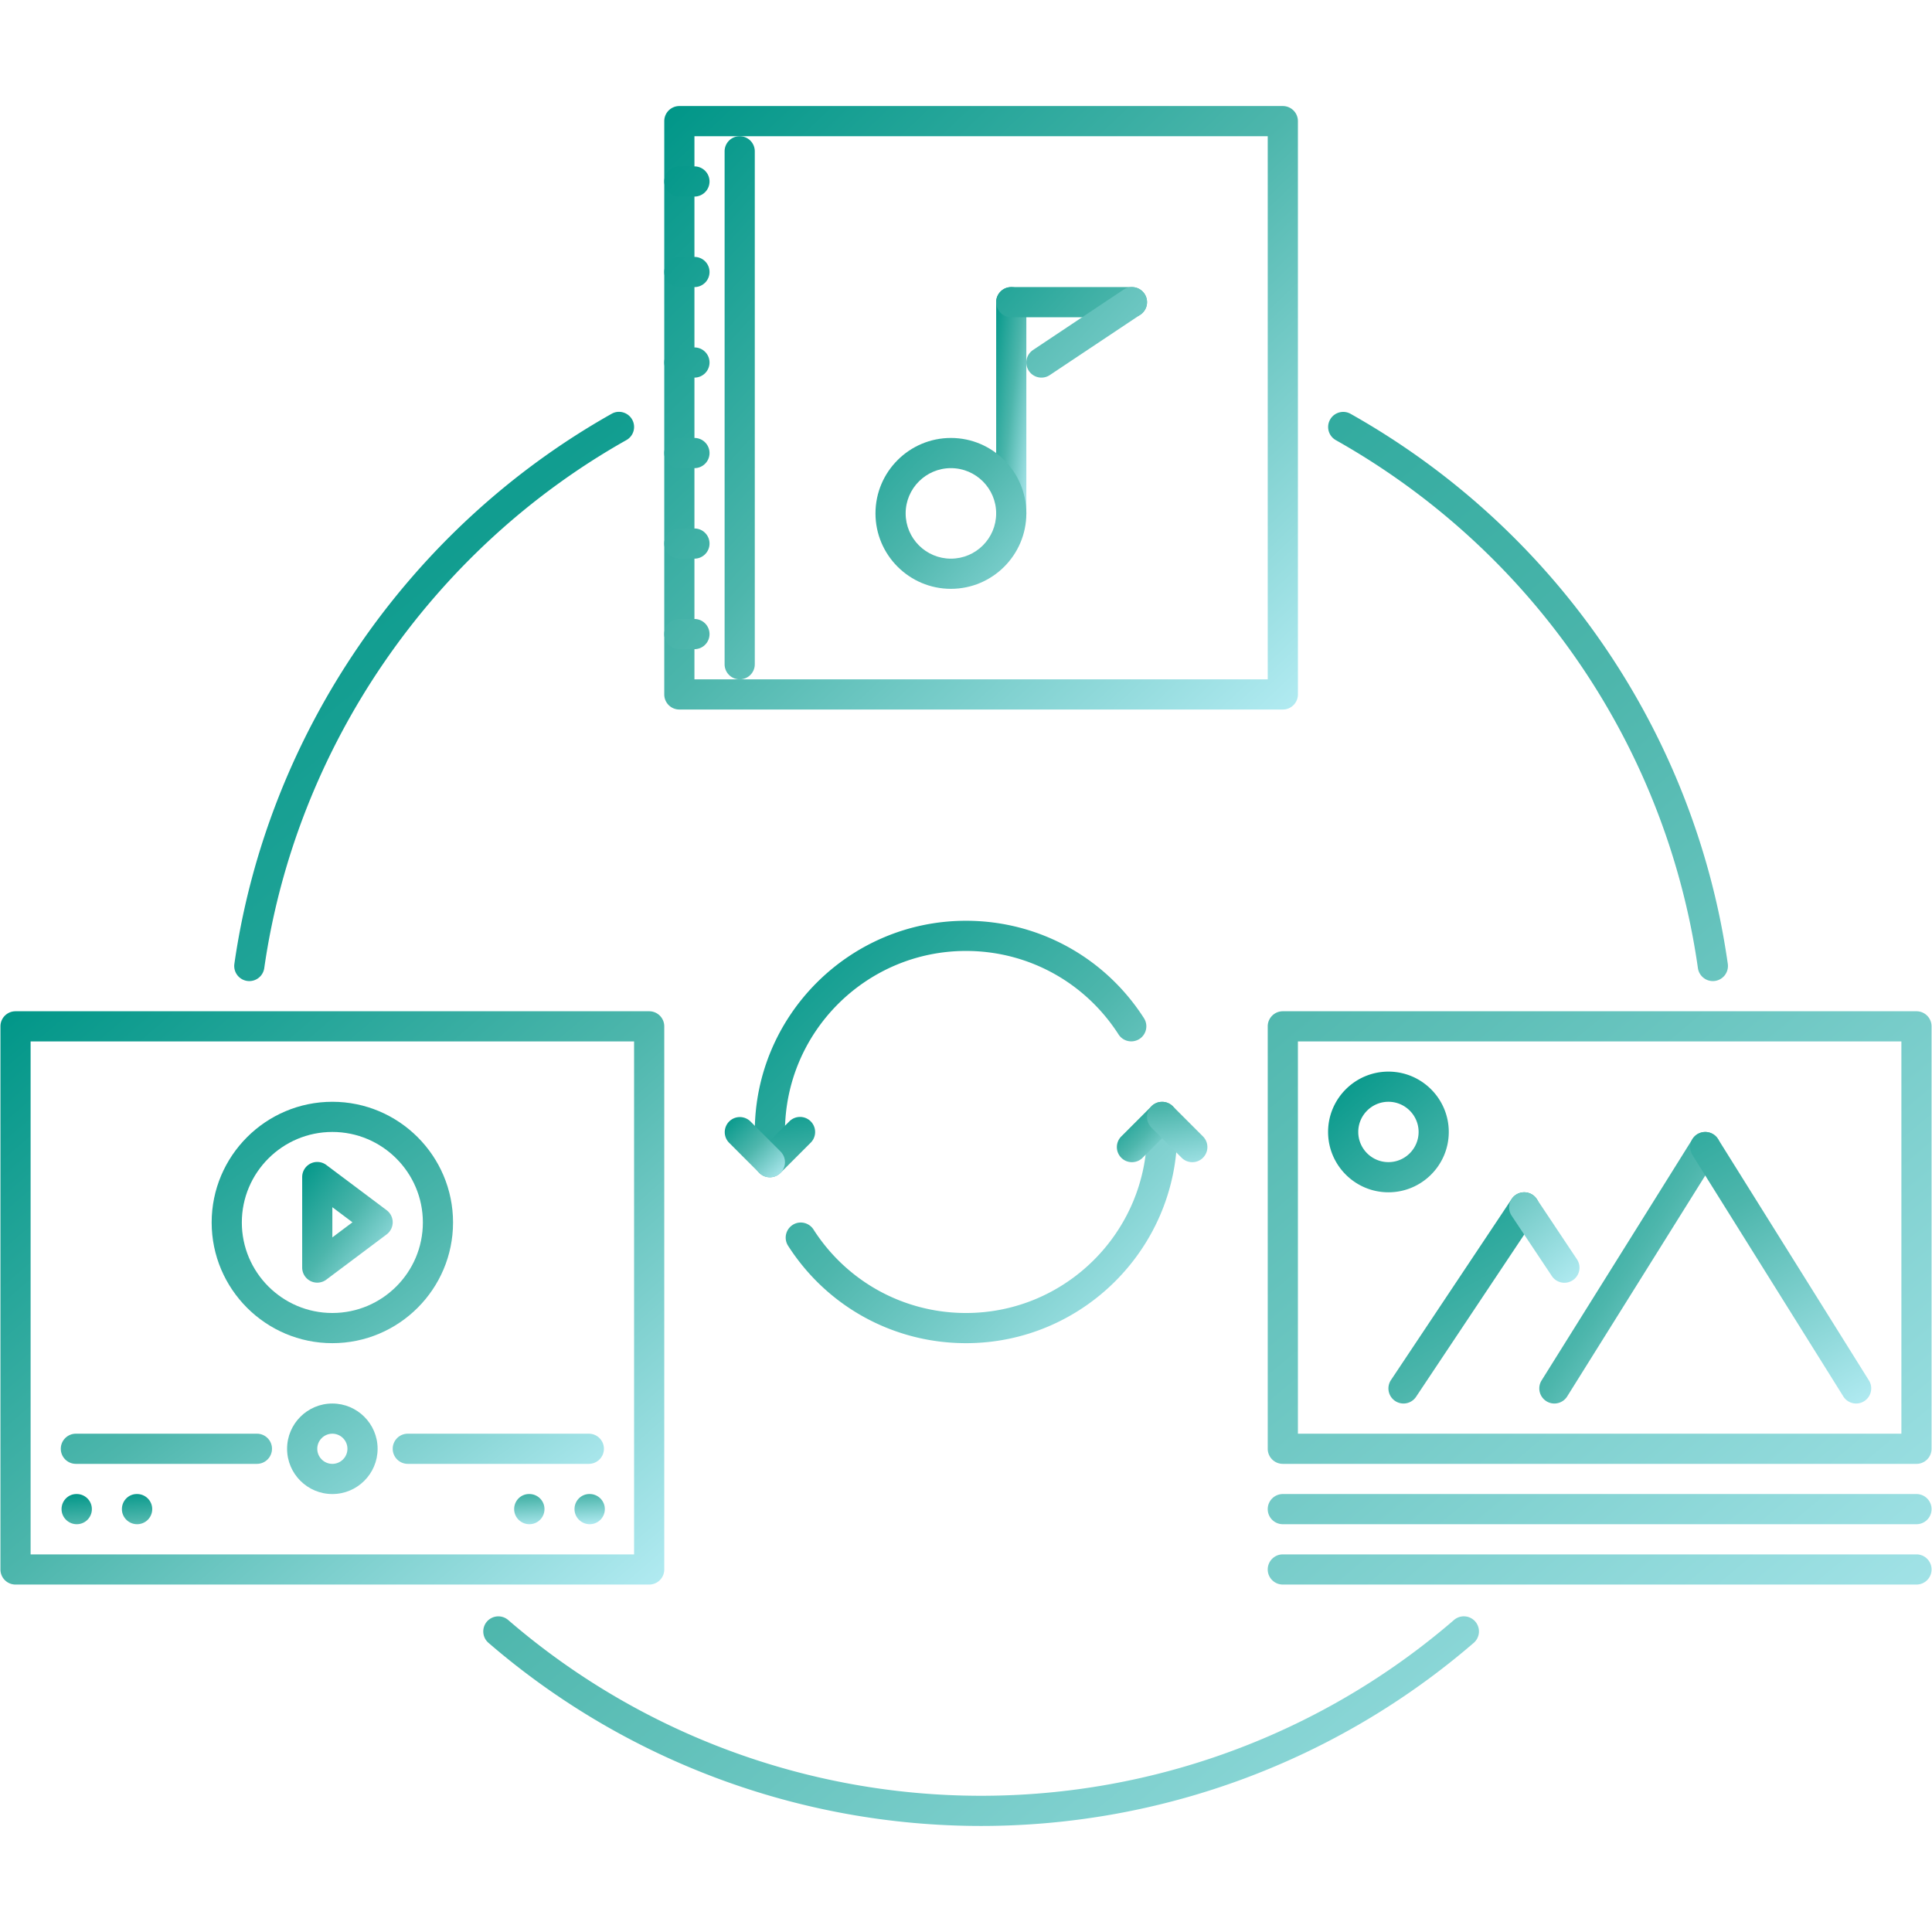 <?xml version="1.0" encoding="utf-8"?>
<svg width="800px" height="800px" viewBox="0 0 1024 1024" fill="#000000" class="icon"  version="1.1" xmlns="http://www.w3.org/2000/svg">
  <defs>
    <linearGradient id="subtleRainbowGradient" x1="0%" y1="0%" x2="100%" y2="100%">
			<stop offset="0%" style="stop-color: #009688; stop-opacity: 1" />
			<stop offset="50%" style="stop-color: #4db6ac; stop-opacity: 1" />
			<stop offset="100%" style="stop-color: #b2ebf2; stop-opacity: 1" />
    </linearGradient>
  </defs>
	<path d="M519.996 967.792c-95.846 0-188.57-34.454-261.084-97.048-3.342-2.874-3.702-7.934-0.828-11.278a8.014 8.014 0 0 1 11.292-0.81c69.592 60.066 158.6 93.144 250.62 93.144 92.036 0 181.058-33.078 250.652-93.176a8.016 8.016 0 0 1 11.292 0.842 8.008 8.008 0 0 1-0.828 11.278c-72.514 62.578-165.236 97.048-261.116 97.048zM907.834 519.996a8.006 8.006 0 0 1-7.902-6.856 386.02 386.02 0 0 0-3.92-22.67c-22.288-108.716-90.818-202.462-187.992-257.188a7.976 7.976 0 0 1-3.044-10.884c2.154-3.874 7.09-5.208 10.884-3.046 101.218 56.998 172.594 154.648 195.832 267.91a417.012 417.012 0 0 1 4.078 23.598 8.006 8.006 0 0 1-7.936 9.136zM132.158 519.996c-0.39 0-0.766-0.024-1.156-0.078a8.008 8.008 0 0 1-6.778-9.05c17.46-121.88 92.192-230.87 199.94-291.546 3.78-2.178 8.7-0.828 10.886 3.046a7.978 7.978 0 0 1-3.046 10.884c-103.436 58.256-175.186 162.886-191.944 279.88a8.004 8.004 0 0 1-7.902 6.864zM1015.77 775.878H679.924a7.992 7.992 0 0 1-7.998-7.996V543.984a7.994 7.994 0 0 1 7.998-7.996h335.846a7.992 7.992 0 0 1 7.996 7.996v223.898a7.99 7.99 0 0 1-7.996 7.996z m-327.85-15.992h319.854V551.982H687.92v207.904zM1015.77 807.866H679.924a7.994 7.994 0 0 1-7.998-7.998 7.994 7.994 0 0 1 7.998-7.996h335.846a7.992 7.992 0 0 1 7.996 7.996 7.992 7.992 0 0 1-7.996 7.998zM1015.77 839.85H679.924c-4.42 0-7.998-3.576-7.998-7.996s3.578-7.996 7.998-7.996h335.846c4.42 0 7.996 3.576 7.996 7.996s-3.576 7.996-7.996 7.996z" fill="url(#subtleRainbowGradient)" />
	<path d="M823.858 743.894c-1.454 0-2.92-0.39-4.232-1.218a8.004 8.004 0 0 1-2.546-11.028l79.964-127.942c2.342-3.746 7.308-4.84 11.01-2.53a8 8 0 0 1 2.544 11.026l-79.962 127.942a7.986 7.986 0 0 1-6.778 3.75z"  fill="url(#subtleRainbowGradient)" />
	<path d="M983.786 743.894a7.99 7.99 0 0 1-6.78-3.75l-79.962-127.942a8 8 0 0 1 2.544-11.026c3.732-2.31 8.668-1.216 11.01 2.53l79.964 127.942a8 8 0 0 1-2.546 11.028 7.896 7.896 0 0 1-4.23 1.218zM743.894 743.894a7.998 7.998 0 0 1-6.654-12.434l63.97-95.956a7.996 7.996 0 1 1 13.306 8.872l-63.97 95.956a7.99 7.99 0 0 1-6.652 3.562z"  fill="url(#subtleRainbowGradient)" />
	<path d="M829.168 679.892a7.994 7.994 0 0 1-6.654-3.56l-21.302-31.956a7.994 7.994 0 1 1 13.306-8.872l21.302 31.956a7.994 7.994 0 0 1-6.652 12.432zM735.898 631.946c-17.632 0-31.986-14.338-31.986-31.984 0-17.648 14.354-31.986 31.986-31.986s31.984 14.338 31.984 31.986c0 17.646-14.35 31.984-31.984 31.984z m0-47.98c-8.824 0-15.994 7.186-15.994 15.994 0 8.806 7.17 15.992 15.994 15.992s15.992-7.186 15.992-15.992c0-8.808-7.168-15.994-15.992-15.994z"  fill="url(#subtleRainbowGradient)" />
	<path d="M679.924 376.062H360.07a7.992 7.992 0 0 1-7.998-7.996V64.206a7.992 7.992 0 0 1 7.998-7.996h319.854a7.99 7.99 0 0 1 7.996 7.996v303.862a7.99 7.99 0 0 1-7.996 7.994z m-311.858-15.992h303.86V72.202h-303.86v287.868z"  fill="url(#subtleRainbowGradient)" />
	<path d="M535.988 280.106a7.994 7.994 0 0 1-7.996-7.998V160.162a7.994 7.994 0 0 1 7.996-7.998 7.992 7.992 0 0 1 7.996 7.998v111.948a7.99 7.99 0 0 1-7.996 7.996z"  fill="url(#subtleRainbowGradient)" />
	<path d="M504.004 312.092c-22.052 0-39.982-17.938-39.982-39.982s17.93-39.982 39.982-39.982 39.98 17.938 39.98 39.982-17.928 39.982-39.98 39.982z m0-63.97c-13.228 0-23.99 10.76-23.99 23.988s10.76 23.99 23.99 23.99 23.988-10.762 23.988-23.99-10.76-23.988-23.988-23.988zM599.96 168.158h-63.972c-4.418 0-7.996-3.576-7.996-7.996s3.578-7.998 7.996-7.998h63.972c4.418 0 7.996 3.578 7.996 7.998s-3.578 7.996-7.996 7.996z"  fill="url(#subtleRainbowGradient)" />
	<path d="M551.982 200.142a7.994 7.994 0 0 1-4.436-14.648l47.976-31.986a7.996 7.996 0 1 1 8.872 13.306L556.418 198.8a7.982 7.982 0 0 1-4.436 1.342zM392.054 360.07a7.992 7.992 0 0 1-7.996-7.998V80.198c0-4.42 3.576-7.996 7.996-7.996s7.996 3.576 7.996 7.996v271.876a7.99 7.99 0 0 1-7.996 7.996zM368.066 152.164h-7.996c-4.42 0-7.998-3.576-7.998-7.996s3.578-7.996 7.998-7.996h7.996c4.42 0 7.996 3.576 7.996 7.996s-3.576 7.996-7.996 7.996zM368.066 104.186h-7.996c-4.42 0-7.998-3.576-7.998-7.996s3.578-7.998 7.998-7.998h7.996c4.42 0 7.996 3.578 7.996 7.998s-3.576 7.996-7.996 7.996zM368.066 200.142h-7.996c-4.42 0-7.998-3.576-7.998-7.996s3.578-7.996 7.998-7.996h7.996c4.42 0 7.996 3.576 7.996 7.996s-3.576 7.996-7.996 7.996zM368.066 248.122h-7.996c-4.42 0-7.998-3.576-7.998-7.996s3.578-7.998 7.998-7.998h7.996c4.42 0 7.996 3.578 7.996 7.998s-3.576 7.996-7.996 7.996zM368.066 296.1h-7.996c-4.42 0-7.998-3.578-7.998-7.998s3.578-7.996 7.998-7.996h7.996c4.42 0 7.996 3.576 7.996 7.996s-3.576 7.998-7.996 7.998zM368.066 344.078h-7.996c-4.42 0-7.998-3.578-7.998-7.998s3.578-7.996 7.998-7.996h7.996c4.42 0 7.996 3.576 7.996 7.996s-3.576 7.998-7.996 7.998z"  fill="url(#subtleRainbowGradient)" />
	<path d="M40.7 807.866c-4.42 0-8.074-3.576-8.074-7.998 0-4.418 3.498-7.996 7.902-7.996h0.172a8.002 8.002 0 0 1 7.996 7.996 8 8 0 0 1-7.996 7.998zM72.686 807.866c-4.42 0-8.074-3.576-8.074-7.998 0-4.418 3.498-7.996 7.902-7.996h0.172a8.002 8.002 0 0 1 7.996 7.996 8 8 0 0 1-7.996 7.998zM312.576 807.866c-4.42 0-8.074-3.576-8.074-7.998 0-4.418 3.498-7.996 7.902-7.996h0.172a8.002 8.002 0 0 1 7.996 7.996 8 8 0 0 1-7.996 7.998zM280.59 807.866c-4.42 0-8.074-3.576-8.074-7.998 0-4.418 3.498-7.996 7.902-7.996h0.172a8.004 8.004 0 0 1 7.998 7.996 8.004 8.004 0 0 1-7.998 7.998z"  fill="url(#subtleRainbowGradient)" />
	<path d="M344.078 839.85H8.23a7.99 7.99 0 0 1-7.996-7.996V543.984a7.992 7.992 0 0 1 7.996-7.996h335.846a7.994 7.994 0 0 1 7.996 7.996v287.87a7.99 7.99 0 0 1-7.994 7.996zM16.226 823.858H336.08V551.982H16.226v271.876z"  fill="url(#subtleRainbowGradient)" />
	<path d="M136.172 775.878H40.216c-4.418 0-7.996-3.576-7.996-7.996s3.578-7.996 7.996-7.996h95.956c4.42 0 7.996 3.576 7.996 7.996s-3.576 7.996-7.996 7.996zM312.092 775.878h-95.958c-4.418 0-7.996-3.576-7.996-7.996s3.578-7.996 7.996-7.996h95.958c4.42 0 7.996 3.576 7.996 7.996s-3.576 7.996-7.996 7.996zM176.154 791.872c-13.228 0-23.99-10.76-23.99-23.988s10.762-23.988 23.99-23.988 23.988 10.76 23.988 23.988-10.76 23.988-23.988 23.988z m0-31.986c-4.404 0-7.998 3.592-7.998 7.996s3.592 7.996 7.998 7.996 7.996-3.592 7.996-7.996-3.592-7.996-7.996-7.996zM176.154 711.908c-35.282 0-63.97-28.706-63.97-63.97s28.69-63.97 63.97-63.97 63.97 28.706 63.97 63.97-28.69 63.97-63.97 63.97z m0-111.948c-26.458 0-47.978 21.52-47.978 47.976s21.522 47.978 47.978 47.978c26.456 0 47.978-21.522 47.978-47.978s-21.522-47.976-47.978-47.976z"  fill="url(#subtleRainbowGradient)" />
	<path d="M168.158 679.83a8.02 8.02 0 0 1-3.576-0.844 8.016 8.016 0 0 1-4.42-7.154v-47.976c0-3.032 1.718-5.794 4.42-7.152a8.034 8.034 0 0 1 8.372 0.748l31.986 23.99a8.018 8.018 0 0 1 3.202 6.402 8.016 8.016 0 0 1-3.202 6.404l-31.986 23.988a7.942 7.942 0 0 1-4.796 1.594z m7.996-39.982v15.992l10.666-7.996-10.666-7.996z"  fill="url(#subtleRainbowGradient)" />
	<path d="M512 711.908c-38.326 0-73.592-19.302-94.3-51.632a7.99 7.99 0 0 1 2.42-11.042c3.67-2.39 8.636-1.312 11.042 2.42 17.758 27.708 47.978 44.262 80.838 44.262 52.914 0 95.958-43.042 95.958-95.956 0-4.422 3.576-7.998 7.996-7.998s7.996 3.576 7.996 7.998c0 61.722-50.228 111.948-111.95 111.948zM408.048 607.958a7.994 7.994 0 0 1-7.998-7.996c0-61.722 50.228-111.934 111.95-111.934 38.326 0 73.576 19.294 94.316 51.618a7.984 7.984 0 0 1-2.406 11.042c-3.732 2.358-8.668 1.312-11.056-2.42-17.79-27.7-48.01-44.246-80.854-44.246-52.914 0-95.956 43.028-95.956 95.942a7.994 7.994 0 0 1-7.996 7.994z"  fill="url(#subtleRainbowGradient)" />
	<path d="M599.96 615.984a7.968 7.968 0 0 1-5.654-2.344 7.992 7.992 0 0 1 0-11.306l15.992-15.994a7.992 7.992 0 0 1 11.306 0 7.994 7.994 0 0 1 0 11.308l-15.992 15.992a7.96 7.96 0 0 1-5.652 2.344z"  fill="url(#subtleRainbowGradient)" />
	<path d="M631.946 615.984a7.972 7.972 0 0 1-5.654-2.344l-15.992-15.992a7.994 7.994 0 0 1 0-11.308 7.992 7.992 0 0 1 11.306 0l15.992 15.994a7.992 7.992 0 0 1 0 11.306 7.956 7.956 0 0 1-5.652 2.344zM408.048 623.98a7.972 7.972 0 0 1-5.654-2.344 7.992 7.992 0 0 1 0-11.306l15.992-15.992a7.992 7.992 0 0 1 11.306 0 7.992 7.992 0 0 1 0 11.306l-15.992 15.992a7.956 7.956 0 0 1-5.652 2.344z"  fill="url(#subtleRainbowGradient)" />
	<path d="M408.048 623.98a7.972 7.972 0 0 1-5.654-2.344l-15.994-15.992a7.996 7.996 0 0 1 11.308-11.306l15.992 15.992a7.992 7.992 0 0 1 0 11.306 7.956 7.956 0 0 1-5.652 2.344z"  fill="url(#subtleRainbowGradient)" />
</svg>